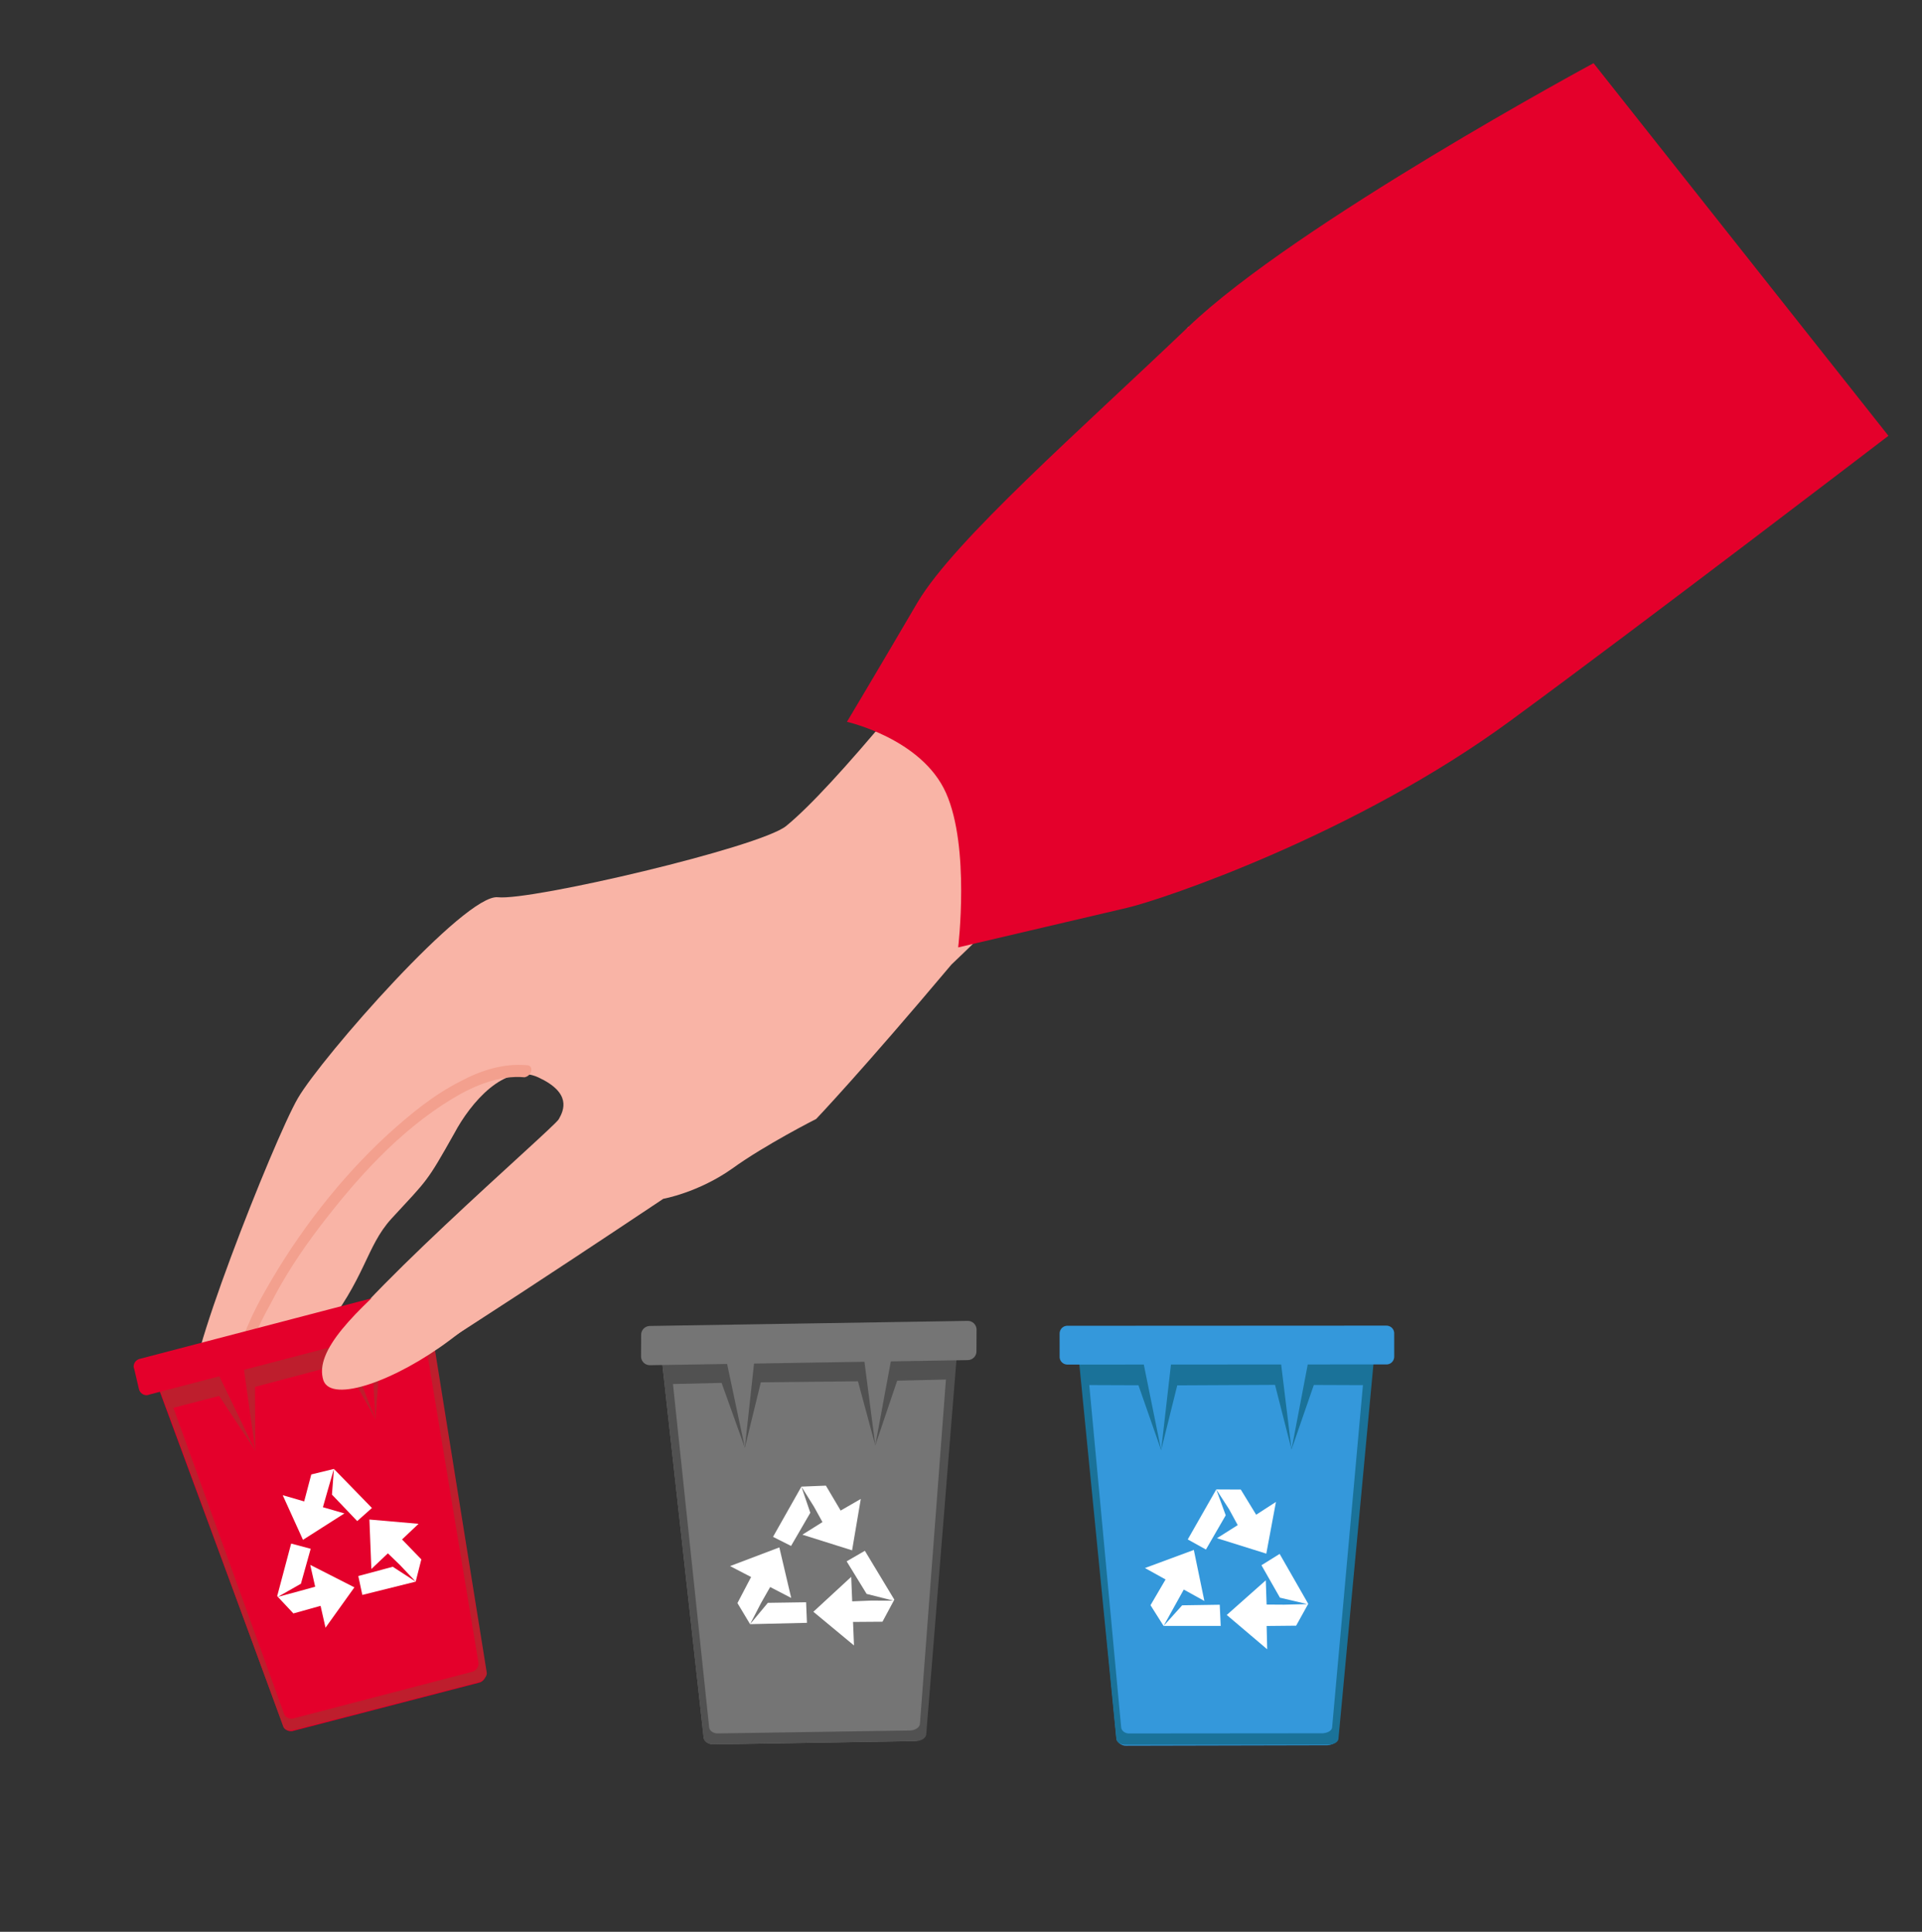 <svg width="196" height="197" viewBox="0 0 196 197" fill="none" xmlns="http://www.w3.org/2000/svg">
<rect x="0" y="0" width="196" height="197" fill="#333333" stroke="none"/>
<g clip-path="url(#clip0_621_3773)">
<path d="M94.26 176.813C94.277 177.213 93.789 177.533 93.29 177.553L72.786 177.888C72.287 177.908 71.875 177.624 71.759 177.229L67.483 138.571C67.454 137.871 67.933 137.351 68.533 137.327L96.038 136.908C96.738 136.879 97.262 137.458 97.186 138.062L94.26 176.813Z" fill="#757575"/>
<path d="M96.742 136.979L93.816 175.73C93.832 176.13 93.345 176.45 92.845 176.47L73.241 176.768C72.742 176.788 72.33 176.505 72.314 176.105L68.237 137.439C67.742 137.559 67.462 138.071 67.483 138.571L71.759 177.229C71.775 177.628 72.287 177.908 72.786 177.887L93.49 177.545C93.989 177.525 94.477 177.204 94.46 176.805L97.586 138.046C97.566 137.546 97.246 137.059 96.742 136.979Z" fill="#515151"/>
<path d="M67.591 138.766L67.888 141.156L73.587 141.024L75.958 147.633L77.588 140.962L87.492 140.859L89.26 147.392L91.493 140.796L97.192 140.664L97.398 138.354L67.591 138.766Z" fill="#515151"/>
<path d="M73.604 136.52L75.958 147.634L77.197 136.274L73.604 136.52Z" fill="#757575"/>
<path d="M91.31 136.3L89.259 147.392L87.8 136.142L91.31 136.3Z" fill="#757575"/>
<path d="M99.576 137.765C99.597 138.264 99.213 138.68 98.714 138.7L66.308 139.219C65.808 139.239 65.392 138.856 65.372 138.357L65.382 136.154C65.362 135.655 65.746 135.239 66.245 135.218L98.651 134.7C99.15 134.679 99.566 135.063 99.587 135.562L99.576 137.765Z" fill="#757575"/>
<path d="M80.67 157.65L82.634 154.268L81.725 151.602L83.009 153.652L83.873 155.218L81.824 156.502L86.893 158.098L87.781 152.857L85.727 154.042L84.222 151.501L81.725 151.602L78.83 156.724L80.67 157.65Z" fill="white"/>
<path d="M86.338 159.221L88.375 162.541L91.105 163.231L88.803 163.224L86.905 163.301L86.803 160.804L82.945 164.363L87.088 167.798L86.99 165.4L89.992 165.378L91.201 163.127L88.196 158.145L86.338 159.221Z" fill="white"/>
<path d="M82.204 163.393L78.304 163.451L76.491 165.627L77.604 163.48L78.538 161.84L80.685 162.954L79.475 157.799L74.448 159.705L76.595 160.819L75.202 163.477L76.491 165.627L82.29 165.491L82.204 163.393Z" fill="white"/>
<path d="M136.307 177.289C136.321 177.701 135.868 177.935 135.36 177.977L114.879 178.023C114.371 178.064 113.945 177.666 113.862 177.378L110.16 138.701C110.063 138 110.626 137.423 111.257 137.45L138.826 137.452C139.554 137.451 140.035 138.042 139.912 138.701L136.307 177.289Z" fill="#3498DB"/>
<path d="M139.334 137.41L135.853 176.067C135.867 176.479 135.414 176.713 134.906 176.755L115.249 176.772C114.741 176.814 114.342 176.512 114.328 176.1L110.722 137.395C110.241 137.533 109.871 138.055 110.008 138.536L113.835 177.282C113.849 177.694 114.344 177.968 114.852 177.927L135.552 177.922C136.06 177.88 136.513 177.646 136.499 177.234L140.104 138.646C140.159 138.11 139.801 137.589 139.334 137.41Z" fill="#1A7299"/>
<path d="M110.215 138.893L110.368 141.242L116.096 141.264L118.41 147.883L120.052 141.274L130.024 141.224L131.706 147.816L133.98 141.234L139.708 141.256L139.871 138.921L110.215 138.893Z" fill="#1A7299"/>
<path d="M116.161 136.772L118.41 147.883L119.718 136.481L116.161 136.772Z" fill="#3498DB"/>
<path d="M133.825 136.701L131.706 147.816L130.322 136.457L133.825 136.701Z" fill="#3498DB"/>
<path d="M142.178 138.26C142.22 138.768 141.822 139.194 141.286 139.139L108.938 139.155C108.429 139.197 108.003 138.799 108.058 138.263L108.056 136.079C108.014 135.571 108.412 135.145 108.948 135.199L141.296 135.183C141.804 135.142 142.231 135.54 142.176 136.075L142.178 138.26Z" fill="#3498DB"/>
<path d="M122.979 158.016L124.996 154.525L124.032 151.888L125.338 153.906L126.219 155.526L124.105 156.861L129.134 158.436L130.118 153.16L128.1 154.467L126.532 151.9L124.032 151.888L121.124 156.987L122.979 158.016Z" fill="white"/>
<path d="M128.64 159.618L130.525 162.926L133.314 163.583L130.938 163.64L129.166 163.628L129.081 161.156L125.101 164.689L129.225 168.188L129.168 165.812L132.176 165.782L133.41 163.555L130.494 158.462L128.64 159.618Z" fill="white"/>
<path d="M124.386 163.646L120.553 163.705L118.66 165.808L119.825 163.706L120.717 162.098L122.819 163.263L121.743 158.058L116.759 159.903L118.861 161.069L117.325 163.694L118.66 165.808L124.484 165.803L124.386 163.646Z" fill="white"/>
<path d="M83.234 114.106C83.234 114.106 77.997 116.757 74.65 119.183C71.203 121.616 67.637 122.252 67.637 122.252C67.637 122.252 39.229 141.267 37.253 141.699C35.384 142.223 31.712 142.766 33.124 138.364C34.537 133.961 56.439 115.075 56.978 114.138C57.518 113.2 58.304 111.444 54.892 109.866C51.481 108.287 47.953 112.529 46.348 115.542C43.478 120.642 43.651 120.23 39.911 124.285C37.295 127.164 37.306 130.37 32.767 135.982C27.109 142.87 27.654 143.536 19.912 141.642C18.076 141.162 27.948 116.157 30.379 111.987C32.809 107.818 47.439 91.117 50.772 91.498C54.104 91.879 77.395 86.43 80.157 84.244C90.046 76.174 121.188 33.326 121.188 33.326L145.32 48.167C145.32 48.167 110.795 85.325 97.025 98.362C87.826 109.292 83.234 114.106 83.234 114.106Z" fill="#F9B4A6"/>
<path d="M53.809 108.635C51.387 108.394 49.032 109.151 46.903 110.294C44.188 111.676 41.812 113.637 39.543 115.691C34.631 120.225 30.477 125.611 27.155 131.442C25.717 133.943 24.491 136.629 23.878 139.476C23.718 140.088 24.735 140.321 24.895 139.709C25.342 137.375 26.395 135.1 27.56 133.019C28.978 130.219 30.709 127.6 32.553 125.173C36.334 120.212 40.721 115.312 46.117 112.049C48.333 110.7 50.968 109.624 53.489 109.858C54.28 109.706 54.414 108.695 53.809 108.635Z" fill="#F3A08E"/>
<path d="M86.369 73.611C86.369 73.611 93.998 75.311 96.47 80.86C98.941 86.409 97.711 96.613 97.711 96.613C97.711 96.613 111.429 93.401 114.982 92.565C118.534 91.728 138.241 85.114 154.106 73.442C167.774 63.419 192.577 44.442 192.577 44.442L162.505 6.443C162.505 6.443 132.216 22.776 121.188 33.326C110.16 43.877 97.369 55.045 93.58 61.408C89.798 67.872 86.369 73.611 86.369 73.611Z" fill="#E4002B"/>
<path d="M28.934 176.12C29.029 176.421 29.565 176.65 29.948 176.496L48.768 171.614C49.209 171.541 49.555 171.166 49.482 170.725L43.54 134.266C43.43 133.605 42.835 133.295 42.173 133.405L16.845 140.043C16.242 140.234 15.932 140.829 16.123 141.432L28.934 176.12Z" fill="#E4002B"/>
<path d="M16.462 140.197L28.994 174.84C29.089 175.142 29.626 175.37 30.008 175.216L48.085 170.503C48.527 170.43 48.814 169.974 48.8 169.614L42.777 133.214C43.276 133.222 43.651 133.568 43.783 134.09L49.644 170.607C49.658 170.968 49.312 171.342 48.93 171.496L29.889 176.415C29.367 176.546 28.97 176.34 28.875 176.038L16.204 141.373C15.91 140.968 16.058 140.491 16.462 140.197Z" fill="#BE1E2D"/>
<path d="M43.635 134.568L44 136.774L38.779 138.091L38.293 144.744L35.123 139.013L26.004 141.429L26.04 147.95L22.349 142.351L17.046 143.727L16.299 141.675L43.635 134.568Z" fill="#BE1E2D"/>
<path d="M37.644 133.973L38.293 144.744L34.312 134.66L37.644 133.973Z" fill="#E4002B"/>
<path d="M21.354 138.255L26.04 147.95L24.531 137.185L21.354 138.255Z" fill="#E4002B"/>
<path d="M14.159 141.621C14.232 142.062 14.747 142.43 15.21 142.218L45.017 134.43C45.459 134.357 45.827 133.843 45.614 133.379L45.146 131.371C45.073 130.93 44.559 130.562 44.095 130.775L14.288 138.563C13.847 138.636 13.479 139.15 13.691 139.613L14.159 141.621Z" fill="#E4002B"/>
<path d="M36.428 155.116L33.851 152.415L34.052 149.797L33.417 151.988L32.93 153.7L35.12 154.335L30.897 157.028L28.829 152.475L31.019 153.11L31.743 150.361L34.052 149.797L37.929 153.78L36.428 155.116Z" fill="white"/>
<path d="M31.683 157.941L30.686 161.506L28.324 162.848L30.494 162.263L32.141 161.809L31.637 159.581L36.141 161.872L33.195 165.986L32.69 163.758L29.918 164.534L28.266 162.768L29.691 157.409L31.683 157.941Z" fill="white"/>
<path d="M36.539 160.718L40.055 159.774L42.391 161.291L40.797 159.606L39.556 158.406L37.871 159.999L37.671 154.956L42.684 155.395L40.999 156.989L42.967 159.02L42.391 161.291L36.949 162.645L36.539 160.718Z" fill="white"/>
<path d="M53.993 123.555C57.655 128.925 51.374 132.447 45.937 136.615C40.4 140.789 33.84 143.127 32.983 140.778C31.981 137.738 36.227 133.749 41.531 129.089C46.642 124.542 50.663 118.664 53.993 123.555Z" fill="#F9B4A6"/>
</g>
<defs>
<clipPath id="clip0_621_3773">
<rect width="196" height="197" fill="white"/>
</clipPath>
</defs>
</svg>
